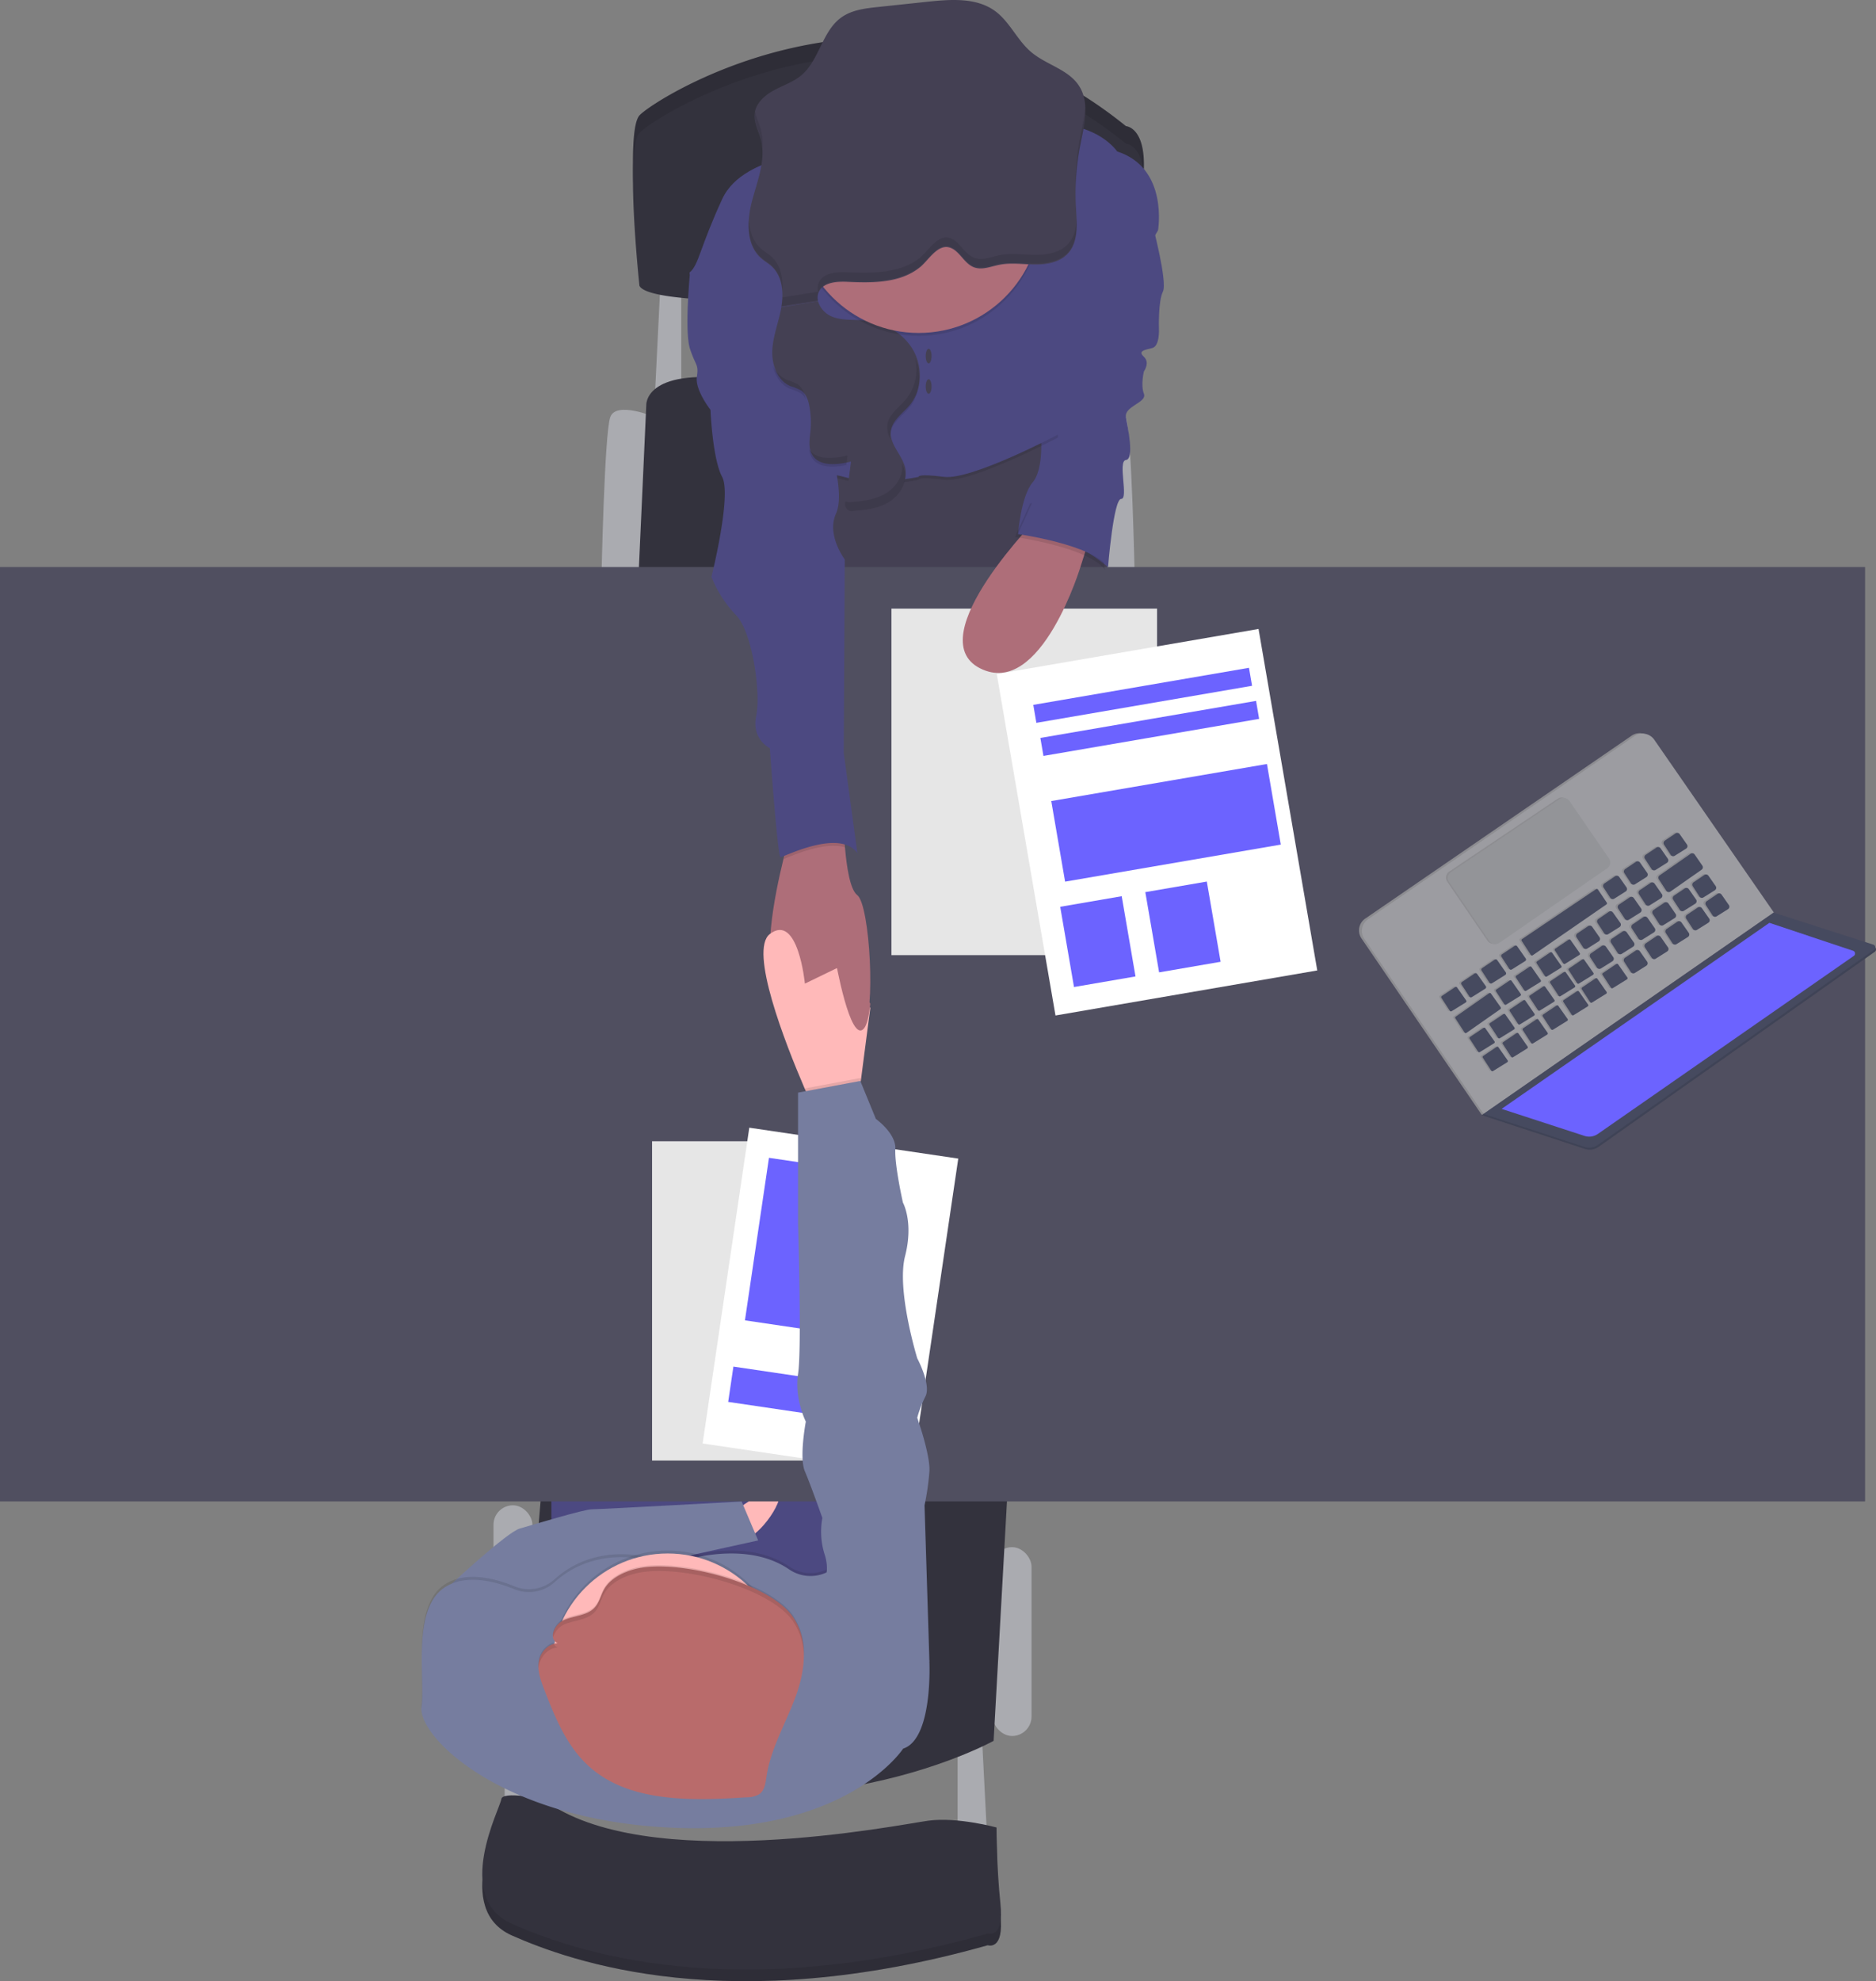 <svg xmlns="http://www.w3.org/2000/svg" width="642.711" height="678.514" viewBox="0 0 642.711 678.514">
  <rect x="0" y="0" width="642.711" height="678.514" fill="#808080" stroke="none"/>
  <g id="Group_6" data-name="Group 6" transform="translate(-304.51 -21.802)">
    <path id="Path_2" data-name="Path 2" d="M632.58,619v36.33h10.33l-2-39Z" fill="#aaabb0"/>
    <path id="Path_3" data-name="Path 3" d="M477.41,611.67V648h10.34l-2-39Z" fill="#aaabb0"/>
    <rect id="Rectangle_8" data-name="Rectangle 8" width="13.33" height="64.67" rx="6.665" transform="translate(644.58 551.67)" fill="#aaabb0"/>
    <rect id="Rectangle_9" data-name="Rectangle 9" width="13.33" height="79" rx="6.665" transform="translate(473.58 537.33)" fill="#aaabb0"/>
    <path id="Path_4" data-name="Path 4" d="M732.84,235.38s13.33-5.67,15.33,0,3,54.67,3,54.67H738.5Z" transform="translate(-57.92 -70.71)" fill="#aaabb0"/>
    <path id="Path_5" data-name="Path 5" d="M586.84,235.38s-13.34-5.67-15.34,0-3,54.67-3,54.67h12.67Z" transform="translate(-57.92 -70.71)" fill="#aaabb0"/>
    <path id="Path_6" data-name="Path 6" d="M530.91,116l-2,40.67h9V115Z" fill="#aaabb0"/>
    <path id="Path_7" data-name="Path 7" d="M581.17,290.05l2.67-58.67s-1-13,30.66-9,124.34,12,124.34,12v55.67Z" transform="translate(-57.92 -70.71)" fill="#33323d"/>
    <path id="Path_8" data-name="Path 8" d="M707.84,599.05l-5,89.66s-73.34,40.67-162.34,2l8-94.33Z" transform="translate(-57.92 -70.71)" fill="#33323d"/>
    <path id="Path_9" data-name="Path 9" d="M580.25,175.33l1.66,58H685.25l-6-76.66Z" fill="#444053"/>
    <rect id="Rectangle_10" data-name="Rectangle 10" width="97.34" height="123.33" transform="translate(493.41 490)" fill="#4c4981"/>
    <path id="Path_10" data-name="Path 10" d="M612.84,611.05s14-11,16.33-7.67-8.32,17.67-12.66,16S612.84,611.05,612.84,611.05Z" transform="translate(-57.92 -70.71)" fill="#ffb9b9"/>
    <rect id="Rectangle_11" data-name="Rectangle 11" width="638.97" height="320" transform="translate(304.51 216)" fill="#504f60"/>
    <path id="Path_11" data-name="Path 11" d="M581.5,184.38s-5-46.67,0-52.33,89-59.34,166.67,3.66c0,0,7.33.34,6,17a200.005,200.005,0,0,0,.16,31.67S587.17,196.38,581.5,184.38Z" transform="translate(-57.92 -70.71)" fill="#33323d"/>
    <path id="Path_12" data-name="Path 12" d="M581.5,184.38s-5-46.67,0-52.33,89-59.34,166.67,3.66c0,0,7.33.34,6,17a200.005,200.005,0,0,0,.16,31.67S587.17,196.38,581.5,184.38Z" transform="translate(-57.92 -70.71)" opacity="0.1"/>
    <path id="Path_13" data-name="Path 13" d="M581.5,190.38s-5-46.67,0-52.33,89-59.34,166.67,3.66c0,0,7.33.34,6,17a200.005,200.005,0,0,0,.16,31.67S587.17,202.38,581.5,190.38Z" transform="translate(-57.92 -70.71)" fill="#33323d"/>
    <path id="Path_14" data-name="Path 14" d="M757.17,169.05s5.33,20,3.67,23.33-1.36,12.67-1.36,12.67.36,6-2.31,6.66-5,1-2.84,3,0,5,0,5-1.17,4.67,0,7.67-6.84,4.25-6.16,8,2.92,14.33,0,14.67,1,13.33-1.63,13.33-4.5,23.33-4.5,23.33-18.5-15.66-30.83-11.33c0,0,1-13,5-17.67S719,241.05,719,241.05l19.84-59.67Z" transform="translate(-57.92 -70.71)" fill="#4c4981"/>
    <path id="Path_15" data-name="Path 15" d="M658.17,444.83c-4.33,4.79-9-20.79-9-20.79s-12.33,17-20.33,5.67c-5.54-7.85-1.17-30.09,2-43,1.42-5.74,2.62-9.64,2.62-9.64l18-3s.06,3.92.46,8.68c.54,6.43,1.71,14.41,4.2,16.32C660.51,402.38,662.51,440,658.17,444.83Z" transform="translate(-57.92 -70.71)" fill="#ae6e79"/>
    <path id="Path_16" data-name="Path 16" d="M648.84,145.38s-31.34-.33-39,16.33-8,22.34-11,25,32.66,16.67,32.66,16.67l1.67,57.33s7-7.09,18.33-3.88,25.67,0,25.67,0-.67-1.21,8.67,0,39-14.45,39-14.45.49-25.08-.17-30.42,21.16-44.58,21.16-44.58,17-16.33-.66-22c0,0-6.25-9.42-22.33-9.33S648.84,145.38,648.84,145.38Z" transform="translate(-57.92 -70.71)" opacity="0.1"/>
    <path id="Path_17" data-name="Path 17" d="M648.84,144.38s-31.34-.33-39,16.33-8,22.34-11,25,32.66,16.67,32.66,16.67l1.67,57.33s7-7.09,18.33-3.88,25.67,0,25.67,0-.67-1.21,8.67,0,39-14.45,39-14.45,11.66-19,11-24.33,23.33-45.67,23.33-45.67,3.67-21.33-14-27c0,0-6.25-9.42-22.33-9.33S648.84,144.38,648.84,144.38Z" transform="translate(-57.92 -70.71)" fill="#4c4981"/>
    <path id="Path_18" data-name="Path 18" d="M652,382.72c-6.87-2.14-17.65,2.58-21.08,4,1.42-5.74,2.62-9.64,2.62-9.64l18-3S651.57,378,652,382.72Z" transform="translate(-57.92 -70.71)" opacity="0.1"/>
    <path id="Path_19" data-name="Path 19" d="M608.5,185.71h-9.66s-2,20.34,0,26.34,3,5.13,2.33,9.57,4.67,11.24,4.67,11.24.66,16.76,4,23-3.67,34.22-3.67,34.22a40.261,40.261,0,0,0,8.33,13c5.67,5.66,8.67,26.66,7,34.66s4.67,11,4.67,11,2.67,37.34,3.67,37.34,20.33-10,26.33-1.34l-4.67-34.33.34-66.33s-6.34-8.34-3-15.67-2.67-24.67-2.67-24.67l-8.67-38.66Z" transform="translate(-57.92 -70.71)" fill="#4c4981"/>
    <path id="Path_20" data-name="Path 20" d="M548.5,712.71s-14-3-14.33,0-16.67,33.67,3.67,42.67,74.66,28.33,163,3.33c0,0,5.66,2,4.33-10.33s-1.33-26-1.33-26-13.34-3.67-23.34-2.33S583.5,739.05,548.5,712.71Z" transform="translate(-57.92 -70.71)" fill="#33323d"/>
    <path id="Path_21" data-name="Path 21" d="M548.5,712.71s-14-3-14.33,0-16.67,33.67,3.67,42.67,74.66,28.33,163,3.33c0,0,5.66,2,4.33-10.33s-1.33-26-1.33-26-13.34-3.67-23.34-2.33S583.5,739.05,548.5,712.71Z" transform="translate(-57.92 -70.71)" opacity="0.1"/>
    <path id="Path_22" data-name="Path 22" d="M548.5,708.71s-14-3-14.33,0-16.67,33.67,3.67,42.67,74.66,28.33,163,3.33c0,0,5.66,2,4.33-10.33s-1.33-26-1.33-26-13.34-3.67-23.34-2.33S583.5,735.05,548.5,708.71Z" transform="translate(-57.92 -70.71)" fill="#33323d"/>
    <path id="Path_23" data-name="Path 23" d="M630.14,197.69c-.86,4.89-2.81,9.59-3.11,14.54s1.61,10.58,6.18,12.52a20.83,20.83,0,0,1,3.69,1.5c1.76,1.19,2.48,3.43,2.85,5.53a30.2,30.2,0,0,1,.35,8.22c-.25,2.76-.84,5.73.52,8.14,2.39,4.27,8.62,3.64,13.36,2.44l-1.63,12.63c-.13,1-.21,2.13.52,2.81a3.15,3.15,0,0,0,2.4.52c4.12-.26,8.36-.83,11.89-3s6.16-6.21,5.49-10.28c-.78-4.72-5.66-8.47-5-13.21.51-3.67,4.1-6,6.46-8.82,4.27-5.16,4.5-13,1.15-18.84s-9.82-9.46-16.48-10.12c-3.69-.37-7.53.08-11-1.2a8.34,8.34,0,0,1-5.1-5.38" transform="translate(-57.92 -70.71)" fill="#444053"/>
    <path id="Path_24" data-name="Path 24" d="M513.84,642.38l3.49-7.6S536.17,617.23,540.5,616s22-6.59,24.67-6.59,51.34-2.67,51.34-2.67l5.66,13.34-61.08,13.41-20.59,15Z" transform="translate(-57.92 -70.71)" fill="#767d9f"/>
    <path id="Path_25" data-name="Path 25" d="M660.59,437.71l-3.19,24.55-1.23,9.45-14.33,2s-1.55-3.32-3.74-8.42c-6.65-15.48-19.17-47.4-11.91-52.91,9.65-7.34,12,17,12,17l11-5.34Z" transform="translate(-57.92 -70.71)" fill="#ffb9b9"/>
    <rect id="Rectangle_12" data-name="Rectangle 12" width="72.37" height="109.33" transform="translate(527.91 412.67)" fill="#fff"/>
    <rect id="Rectangle_13" data-name="Rectangle 13" width="72.37" height="109.33" transform="translate(527.91 412.67)" opacity="0.1"/>
    <rect id="Rectangle_14" data-name="Rectangle 14" width="72.37" height="109.33" transform="translate(561.215 408.009) rotate(8.41)" fill="#fff"/>
    <rect id="Rectangle_15" data-name="Rectangle 15" width="37.25" height="56.27" transform="translate(567.954 418.324) rotate(8.41)" fill="#6c63ff"/>
    <rect id="Rectangle_16" data-name="Rectangle 16" width="45.13" height="12.22" transform="translate(555.773 489.83) rotate(8.41)" fill="#6c63ff"/>
    <circle id="Ellipse_1" data-name="Ellipse 1" cx="41.83" cy="41.83" r="41.83" transform="translate(577.42 53.17)" opacity="0.1"/>
    <circle id="Ellipse_2" data-name="Ellipse 2" cx="41.83" cy="41.83" r="41.83" transform="translate(577.42 52.17)" fill="#ae6e79"/>
    <path id="Path_26" data-name="Path 26" d="M642.68,195.71a4.761,4.761,0,0,1,.29-3.23c1.59-3.31,6.12-3.6,9.79-3.43,8.63.4,18.1.45,24.85-5,2.8-2.24,5.93-7.87,10-6.8,3.62.95,5.13,5.86,8.9,6.95,2.73.79,5.56-.47,8.34-1,4-.79,8.1-.13,12.16-.1s8.47-.74,11.24-3.71c3.74-4,3.13-10.25,2.8-15.73a84.686,84.686,0,0,1,1.43-21.14c1.36-6.92,3.45-14.66-.37-20.59-3.64-5.65-11.18-7.2-16.33-11.53-4.82-4-7.37-10.41-12.46-14.12-6.41-4.67-15.12-4-23-3.19l-17.1,1.82c-4.41.47-9,1-12.63,3.63-6.55,4.74-7.45,14.59-13.65,19.78-2.76,2.3-6.29,3.44-9.44,5.16s-6.19,4.44-6.55,8c-.3,3,1.32,5.77,2.11,8.66,1.87,6.9-1.05,14-2.92,20.95s-2.23,15.39,3.2,20c1.1.94,2.38,1.66,3.45,2.64,3.67,3.35,4.17,9,3.32,13.88" transform="translate(-57.92 -70.71)" fill="#444053"/>
    <ellipse id="Ellipse_3" data-name="Ellipse 3" cx="1" cy="2.5" rx="1" ry="2.5" transform="translate(621.66 141.25)" fill="#444053"/>
    <ellipse id="Ellipse_4" data-name="Ellipse 4" cx="1" cy="2.5" rx="1" ry="2.5" transform="translate(621.66 151.67)" fill="#444053"/>
    <path id="Path_27" data-name="Path 27" d="M658.4,444.76c1.07-1.23,1.78-4.39,2.19-8.56l-11.92-14.86S653.72,450.15,658.4,444.76Z" transform="translate(-57.92 -70.71)" fill="#ae6e79"/>
    <path id="Path_28" data-name="Path 28" d="M671.84,690.38s-19.56,30.24-80.67,27c-57.57-3-85.67-31.33-84.33-41.33s-3.67-34.34,8.66-41.34c7.15-4.05,16.56-1.65,23.2,1.09a13.1,13.1,0,0,0,13.77-2.47c6.07-5.47,17.39-11.63,35.26-6.78a12.7,12.7,0,0,0,7-.13c7.44-2.27,25.15-6.21,38,2.54a13,13,0,0,0,13.92.53l.18-.11c6-3.67,34,31,34,31S682.17,687.05,671.84,690.38Z" transform="translate(-57.92 -70.71)" opacity="0.1"/>
    <path id="Path_29" data-name="Path 29" d="M671.84,691.38s-19.56,30.24-80.67,27c-57.57-3-85.67-31.33-84.33-41.33s-3.67-34.34,8.66-41.34c7.15-4.05,16.56-1.65,23.2,1.09a13.1,13.1,0,0,0,13.77-2.47c6.07-5.47,17.39-11.63,35.26-6.78a12.7,12.7,0,0,0,7-.13c7.44-2.27,25.15-6.21,38,2.54a13,13,0,0,0,13.92.53l.18-.11c6-3.67,34,31,34,31S682.17,688.05,671.84,691.38Z" transform="translate(-57.92 -70.71)" fill="#767d9f"/>
    <circle id="Ellipse_5" data-name="Ellipse 5" cx="39.84" cy="39.84" r="39.84" transform="translate(493.41 552.83)" opacity="0.1"/>
    <circle id="Ellipse_6" data-name="Ellipse 6" cx="39.84" cy="39.84" r="39.84" transform="translate(493.41 553.83)" fill="#ffb9b9"/>
    <path id="Path_30" data-name="Path 30" d="M579.75,629.94c-4.18,1.13-8.3,3.29-10.34,6.84-1.23,2.14-1.66,4.71-3.44,6.49-2.52,2.53-6.77,2.58-10.18,4s-5.66,6.42-2.32,8c-3.48.18-6.06,3.39-6.49,6.58s.78,6.37,1.95,9.41c3.82,9.84,7.93,20.11,16.35,27.11,13.72,11.42,34.4,10.89,52.83,9.68a8.64,8.64,0,0,0,4.33-1c2-1.32,2.25-3.85,2.58-6.07,1.39-9.48,6.53-18.09,9.89-27.14s4.74-19.68-.92-27.69C625.66,634.27,593.77,626.14,579.75,629.94Z" transform="translate(-57.92 -70.71)" fill="#b96b6b"/>
    <path id="Path_31" data-name="Path 31" d="M657.4,462.26l-1.23,9.45-14.33,2s-1.55-3.32-3.74-8.42l19.07-3.58Z" transform="translate(-57.92 -70.71)" opacity="0.1"/>
    <path id="Path_32" data-name="Path 32" d="M672.5,671.05l8.34-9.67-1.67-53.33a86.511,86.511,0,0,0,1.67-11.67c.33-5.67-4.17-18.33-4.17-18.33a39.71,39.71,0,0,1,2.83-7.34c2-4-2.82-13-2.82-13s-7.18-23.33-4.18-35-.73-18.33-.73-18.33-2.93-13-2.6-18.33-6.67-10.34-6.67-10.34l-5.33-13-21.33,4v45s1.33,43,0,51.34,2.66,16.33,2.66,16.33-2.33,12.33-.33,17,6,16,6,16a26,26,0,0,0,.67,12.16c2,5.84,0,9.17,0,9.17Z" transform="translate(-57.92 -70.71)" fill="#767d9f"/>
    <g id="Group_2" data-name="Group 2" opacity="0.1">
      <path id="Path_33" data-name="Path 33" d="M732.51,139.23A84.663,84.663,0,0,0,731,157a85.063,85.063,0,0,1,1.55-14.76c.88-4.44,2-9.22,1.76-13.65a83,83,0,0,1-1.8,10.64Z" transform="translate(-57.92 -70.71)"/>
      <path id="Path_34" data-name="Path 34" d="M626.82,180.51c-1.07-1-2.35-1.7-3.45-2.65-2.92-2.49-4.15-6.1-4.39-10-.29,5,.73,9.84,4.39,13,1.1.95,2.38,1.67,3.45,2.65a12.22,12.22,0,0,1,3.62,8.35C630.73,187.66,629.88,183.29,626.82,180.51Z" transform="translate(-57.92 -70.71)"/>
      <path id="Path_35" data-name="Path 35" d="M623.63,143.17a18.85,18.85,0,0,0-.54-6.29c-.58-2.14-1.62-4.23-2-6.38a6.648,6.648,0,0,1-.11.72c-.29,3,1.33,5.77,2.11,8.66A17,17,0,0,1,623.63,143.17Z" transform="translate(-57.92 -70.71)"/>
      <path id="Path_36" data-name="Path 36" d="M728.28,176.1c-2.77,3-7.18,3.74-11.24,3.71s-8.17-.69-12.16.11c-2.78.56-5.61,1.81-8.34,1-3.77-1.09-5.28-6-8.89-6.95-4.11-1.08-7.24,4.55-10,6.79-6.75,5.4-16.22,5.35-24.85,5-3.67-.17-8.2.12-9.78,3.44a4.64,4.64,0,0,0-.29,3.23l-12.22,1.92a23.706,23.706,0,0,1-.33,3l12.55-2a4.64,4.64,0,0,1,.29-3.23c1.58-3.32,6.11-3.61,9.78-3.44,8.63.4,18.1.45,24.85-5,2.8-2.24,5.93-7.87,10-6.79,3.61.94,5.12,5.86,8.89,6.95,2.73.78,5.56-.47,8.34-1,4-.8,8.1-.14,12.16-.11s8.47-.74,11.24-3.71,3.17-7.4,3-11.72C731.16,170.65,730.47,173.75,728.28,176.1Z" transform="translate(-57.92 -70.71)"/>
    </g>
    <g id="Group_3" data-name="Group 3" opacity="0.1">
      <path id="Path_37" data-name="Path 37" d="M635.71,224.13a20.226,20.226,0,0,0-3.69-1.5,9.55,9.55,0,0,1-4.83-4.94c.75,3.45,2.65,6.59,5.83,7.94a20.229,20.229,0,0,1,3.69,1.5,5.54,5.54,0,0,1,1.77,2.07C638.08,227.24,637.35,225.24,635.71,224.13Z" transform="translate(-57.92 -70.71)"/>
      <path id="Path_38" data-name="Path 38" d="M652.79,248.46c-4.61,1.17-10.63,1.78-13.16-2.13a6.869,6.869,0,0,0,.8,2.69c2.16,3.85,7.44,3.72,11.93,2.77Z" transform="translate(-57.92 -70.71)"/>
      <path id="Path_39" data-name="Path 39" d="M671.47,251.2c.64,4.06-2,8.11-5.5,10.24s-7.77,2.72-11.89,3a4.08,4.08,0,0,1-1.94-.22,2.38,2.38,0,0,0,2.94,3.22c4.12-.26,8.36-.83,11.89-3s6.17-6.21,5.49-10.28a11.344,11.344,0,0,0-.99-2.96Z" transform="translate(-57.92 -70.71)"/>
      <path id="Path_40" data-name="Path 40" d="M675.91,215a16.46,16.46,0,0,1-3,14.15c-2.36,2.86-5.95,5.15-6.46,8.82a8.33,8.33,0,0,0,1,4.87,6.5,6.5,0,0,1,0-1.87c.51-3.67,4.1-6,6.46-8.82C677.79,227.46,678.33,220.55,675.91,215Z" transform="translate(-57.92 -70.71)"/>
    </g>
    <g id="Group_4" data-name="Group 4" opacity="0.1">
      <path id="Path_41" data-name="Path 41" d="M555.8,648.81c3.4-1.41,7.65-1.46,10.18-4,1.78-1.78,2.21-4.35,3.44-6.48,2-3.56,6.15-5.71,10.33-6.84,14-3.8,45.92,4.32,54.24,16.09a21.85,21.85,0,0,1,3.82,12.08A22.58,22.58,0,0,0,634,645.59c-8.32-11.77-40.21-19.89-54.24-16.09-4.18,1.13-8.3,3.28-10.33,6.84-1.23,2.13-1.66,4.7-3.44,6.48-2.53,2.53-6.78,2.58-10.18,4-2.59,1.07-4.51,4.23-3.81,6.35a6.88,6.88,0,0,1,3.8-4.36Z" transform="translate(-57.92 -70.71)"/>
      <path id="Path_42" data-name="Path 42" d="M547,663.34c.42-3.2,3-6.4,6.49-6.58a2.66,2.66,0,0,1-1.53-1.71,7.77,7.77,0,0,0-5,6.29,10.567,10.567,0,0,0,0,2.45A1.713,1.713,0,0,0,547,663.34Z" transform="translate(-57.92 -70.71)"/>
    </g>
    <rect id="Rectangle_17" data-name="Rectangle 17" width="91" height="118.67" transform="translate(609.91 230.24)" fill="#fff"/>
    <rect id="Rectangle_18" data-name="Rectangle 18" width="91" height="118.67" transform="translate(609.91 230.24)" opacity="0.1"/>
    <rect id="Rectangle_19" data-name="Rectangle 19" width="91" height="118.67" transform="translate(645.998 252.631) rotate(-9.76)" fill="#fff"/>
    <rect id="Rectangle_20" data-name="Rectangle 20" width="21.38" height="27.88" transform="translate(667.733 332.357) rotate(-9.76)" fill="#6c63ff"/>
    <rect id="Rectangle_21" data-name="Rectangle 21" width="21.38" height="27.88" transform="translate(696.89 327.337) rotate(-9.76)" fill="#6c63ff"/>
    <rect id="Rectangle_22" data-name="Rectangle 22" width="74.975" height="28.005" transform="translate(664.67 296.143) rotate(-9.744)" fill="#6c63ff"/>
    <rect id="Rectangle_23" data-name="Rectangle 23" width="74.975" height="6.248" transform="translate(658.51 263.201) rotate(-9.744)" fill="#6c63ff"/>
    <rect id="Rectangle_24" data-name="Rectangle 24" width="74.975" height="6.248" transform="translate(660.934 274.529) rotate(-9.744)" fill="#6c63ff"/>
    <path id="Path_43" data-name="Path 43" d="M719,268.71s-41.83,42-20.83,52.67,34.67-35.5,34.67-35.5l3.32-10.5Z" transform="translate(-57.92 -70.71)" fill="#ae6e79"/>
    <path id="Path_44" data-name="Path 44" d="M715.34,265l-5.17,11.42S735.67,280,741,287.71l-3.16-20.15-3.75-8.6Z" transform="translate(-57.92 -70.71)" opacity="0.1"/>
    <path id="Path_45" data-name="Path 45" d="M716.34,264l-5.17,11.42S736.67,279,742,286.71l-3.16-20.15-3.75-8.6Z" transform="translate(-57.92 -70.71)" fill="#4c4981"/>
    <path id="Path_46" data-name="Path 46" d="M812.78,403.26l-.55.38.76.34.82-.07.1-.57Z" fill="#464a5f"/>
    <path id="Path_47" data-name="Path 47" d="M812.78,403.26l-.55.38.76.34.82-.07.1-.57Z" opacity="0.1"/>
    <path id="Path_48" data-name="Path 48" d="M812.78,403.26l-.56.36-.44-.54.27-.44.25-.08Z" fill="#9c9ca1"/>
    <path id="Path_49" data-name="Path 49" d="M812.78,403.26l-.56.36-.44-.54.27-.44.25-.08Z" opacity="0.1"/>
    <path id="Path_50" data-name="Path 50" d="M969.13,404.86l-40.94-59.13a4.87,4.87,0,0,0-6.78-1.25l-91.26,62.64a4.89,4.89,0,0,0-1.27,6.79l40.83,59.88Z" transform="translate(-57.92 -70.71)" fill="#9c9ca1"/>
    <path id="Path_51" data-name="Path 51" d="M969.13,404.86l-40.94-59.13a4.87,4.87,0,0,0-6.78-1.25l-91.26,62.64a4.89,4.89,0,0,0-1.27,6.79l40.83,59.88Z" transform="translate(-57.92 -70.71)" opacity="0.1"/>
    <path id="Path_52" data-name="Path 52" d="M970.13,405l-40.94-59.13a4.88,4.88,0,0,0-6.79-1.25L831.15,407.3a4.9,4.9,0,0,0-1.28,6.79L870.7,474Z" transform="translate(-57.92 -70.71)" fill="#9c9ca1"/>
    <path id="Path_53" data-name="Path 53" d="M1004.35,416.69l-34-10.92L870.91,474.7,905.45,486a5.23,5.23,0,0,0,4.63-.7l94.55-66.76a1,1,0,0,0-.28-1.85Z" transform="translate(-57.92 -70.71)" fill="#464a5f"/>
    <path id="Path_54" data-name="Path 54" d="M1004.35,416.69l-34-10.92L870.91,474.7,905.45,486a5.23,5.23,0,0,0,4.63-.7l94.55-66.76a1,1,0,0,0-.28-1.85Z" transform="translate(-57.92 -70.71)" opacity="0.1"/>
    <path id="Path_55" data-name="Path 55" d="M1004.14,416l-34-10.93L870.7,474l34.54,11.28a5.19,5.19,0,0,0,4.63-.69l94.55-66.76a1,1,0,0,0-.28-1.83Z" transform="translate(-57.92 -70.71)" fill="#464a5f"/>
    <g id="Group_5" data-name="Group 5" opacity="0.1">
      <path id="Path_56" data-name="Path 56" d="M954.07,402.36l-2.51-3.6a1,1,0,0,0-1.36-.25L946.47,401a1,1,0,0,0-.27,1.35l2.31,3.55a1,1,0,0,0,1.35.29l3.93-2.47A1,1,0,0,0,954.07,402.36Z" transform="translate(-57.92 -70.71)"/>
      <path id="Path_57" data-name="Path 57" d="M947.37,407l-2.52-3.59a1,1,0,0,0-1.36-.25l-3.72,2.51a1,1,0,0,0-.28,1.35l2.31,3.55a1,1,0,0,0,1.35.3l3.94-2.47a1,1,0,0,0,.28-1.4Z" transform="translate(-57.92 -70.71)"/>
      <path id="Path_58" data-name="Path 58" d="M940.33,411.87l-2.52-3.59a1,1,0,0,0-1.36-.25l-3.73,2.51a1,1,0,0,0-.27,1.36l2.31,3.55a1,1,0,0,0,1.35.29l3.93-2.47a1,1,0,0,0,.29-1.4Z" transform="translate(-57.92 -70.71)"/>
      <path id="Path_59" data-name="Path 59" d="M933.2,416.81l-2.52-3.6a1,1,0,0,0-1.35-.25l-3.73,2.52a1,1,0,0,0-.27,1.35l2.31,3.55a1,1,0,0,0,1.34.3l3.94-2.48a1,1,0,0,0,.28-1.39Z" transform="translate(-57.92 -70.71)"/>
      <path id="Path_60" data-name="Path 60" d="M926.08,421.74l-2.52-3.59a1,1,0,0,0-1.36-.25l-3.72,2.51a1,1,0,0,0-.28,1.35l2.31,3.55a1,1,0,0,0,1.35.3l3.94-2.48a1,1,0,0,0,.28-1.39Z" transform="translate(-57.92 -70.71)"/>
      <path id="Path_61" data-name="Path 61" d="M919.27,427.12l-3.13-4.46a.45.45,0,0,0-.63-.12l-4.58,3.09a.45.45,0,0,0-.13.63l2.87,4.41a.46.46,0,0,0,.63.14l4.84-3a.46.46,0,0,0,.13-.69Z" transform="translate(-57.92 -70.71)"/>
      <path id="Path_62" data-name="Path 62" d="M912.15,432.05,909,427.59a.46.46,0,0,0-.64-.12l-4.58,3.09a.46.46,0,0,0-.12.63l2.87,4.41a.44.44,0,0,0,.63.14l4.83-3a.45.45,0,0,0,.16-.69Z" transform="translate(-57.92 -70.71)"/>
      <path id="Path_63" data-name="Path 63" d="M905.84,436.42,902.71,432a.46.46,0,0,0-.63-.11l-4.58,3.08a.47.47,0,0,0-.13.64l2.87,4.41a.47.47,0,0,0,.63.14l4.84-3a.46.46,0,0,0,.13-.74Z" transform="translate(-57.92 -70.71)"/>
      <path id="Path_64" data-name="Path 64" d="M898.78,441.3l-3.13-4.46a.46.46,0,0,0-.63-.11l-4.58,3.08a.46.46,0,0,0-.13.64l2.87,4.41a.47.47,0,0,0,.63.14l4.84-3a.47.47,0,0,0,.13-.7Z" transform="translate(-57.92 -70.71)"/>
      <path id="Path_65" data-name="Path 65" d="M891.94,446l-3.13-4.46a.45.45,0,0,0-.63-.12l-4.58,3.09a.45.45,0,0,0-.13.63l2.87,4.41a.46.46,0,0,0,.63.14l4.84-3a.46.46,0,0,0,.13-.69Z" transform="translate(-57.92 -70.71)"/>
      <path id="Path_66" data-name="Path 66" d="M885.1,450.78l-3.1-4.47a.46.46,0,0,0-.63-.11l-4.58,3.08a.46.46,0,0,0-.13.64l2.87,4.41a.47.47,0,0,0,.63.14l4.84-3a.46.46,0,0,0,.1-.69Z" transform="translate(-57.92 -70.71)"/>
      <path id="Path_67" data-name="Path 67" d="M878.26,455.51l-3.13-4.46a.45.45,0,0,0-.63-.12L869.92,454a.45.45,0,0,0-.13.63l2.87,4.41a.46.46,0,0,0,.63.14l4.84-3a.46.46,0,0,0,.13-.67Z" transform="translate(-57.92 -70.71)"/>
      <path id="Path_68" data-name="Path 68" d="M949.57,395.85l-2.52-3.6a1,1,0,0,0-1.36-.25L942,394.52a1,1,0,0,0-.28,1.35l2.31,3.55a1,1,0,0,0,1.35.29l3.94-2.47a1,1,0,0,0,.25-1.39Z" transform="translate(-57.92 -70.71)"/>
      <path id="Path_69" data-name="Path 69" d="M939.72,381.62,937.2,378a1,1,0,0,0-1.35-.25l-3.73,2.51a1,1,0,0,0-.28,1.35l2.31,3.55a1,1,0,0,0,1.35.3l3.94-2.47A1,1,0,0,0,939.72,381.62Z" transform="translate(-57.92 -70.71)"/>
      <path id="Path_70" data-name="Path 70" d="M942.86,400.49l-2.52-3.59a1,1,0,0,0-1.35-.25l-3.73,2.51a1,1,0,0,0-.27,1.35l2.3,3.55a1,1,0,0,0,1.35.3l3.94-2.47a1,1,0,0,0,.28-1.4Z" transform="translate(-57.92 -70.71)"/>
      <path id="Path_71" data-name="Path 71" d="M935.82,405.36l-2.52-3.59a1,1,0,0,0-1.36-.25L928.22,404a1,1,0,0,0-.28,1.36l2.31,3.55a1,1,0,0,0,1.35.29l3.94-2.47A1,1,0,0,0,935.82,405.36Z" transform="translate(-57.92 -70.71)"/>
      <path id="Path_72" data-name="Path 72" d="M928.69,410.3l-2.51-3.6a1,1,0,0,0-1.36-.25L921.09,409a1,1,0,0,0-.27,1.35l2.31,3.55a1,1,0,0,0,1.35.29l3.93-2.47a1,1,0,0,0,.28-1.42Z" transform="translate(-57.92 -70.71)"/>
      <path id="Path_73" data-name="Path 73" d="M933.17,386.49l-2.52-3.59a1,1,0,0,0-1.35-.25l-3.73,2.51a1,1,0,0,0-.28,1.35l2.31,3.55a1,1,0,0,0,1.35.3l3.94-2.47a1,1,0,0,0,.28-1.4Z" transform="translate(-57.92 -70.71)"/>
      <path id="Path_74" data-name="Path 74" d="M926.13,391.37l-2.52-3.6a1,1,0,0,0-1.36-.25L918.53,390a1,1,0,0,0-.28,1.35l2.31,3.55a1,1,0,0,0,1.35.29l3.94-2.47A1,1,0,0,0,926.13,391.37Z" transform="translate(-57.92 -70.71)"/>
      <path id="Path_75" data-name="Path 75" d="M919,396.3l-2.52-3.59a1,1,0,0,0-1.35-.26L911.4,395a1,1,0,0,0-.27,1.35l2.31,3.55a1,1,0,0,0,1.35.3l3.93-2.48a1,1,0,0,0,.28-1.42Z" transform="translate(-57.92 -70.71)"/>
      <path id="Path_76" data-name="Path 76" d="M921.57,415.23l-2.52-3.59a1,1,0,0,0-1.35-.26L914,413.9a1,1,0,0,0-.27,1.35L916,418.8a1,1,0,0,0,1.34.3l3.94-2.48a1,1,0,0,0,.29-1.39Z" transform="translate(-57.92 -70.71)"/>
      <path id="Path_77" data-name="Path 77" d="M914.45,420.16l-2.52-3.59a1,1,0,0,0-1.36-.25l-3.72,2.51a1,1,0,0,0-.28,1.35l2.31,3.55a1,1,0,0,0,1.35.3l3.94-2.47a1,1,0,0,0,.28-1.4Z" transform="translate(-57.92 -70.71)"/>
      <path id="Path_78" data-name="Path 78" d="M907.64,425.54l-3.13-4.46a.45.45,0,0,0-.63-.12l-4.58,3.09a.45.45,0,0,0-.13.63l2.87,4.41a.45.45,0,0,0,.63.14l4.84-3a.46.46,0,0,0,.13-.69Z" transform="translate(-57.92 -70.71)"/>
      <path id="Path_79" data-name="Path 79" d="M901.33,429.91l-3.13-4.47a.46.46,0,0,0-.63-.11L893,428.41a.47.47,0,0,0-.13.64l2.87,4.41a.47.47,0,0,0,.63.14l4.84-3a.44.44,0,0,0,.12-.69Z" transform="translate(-57.92 -70.71)"/>
      <path id="Path_80" data-name="Path 80" d="M894.27,434.79l-3.13-4.46a.46.46,0,0,0-.63-.11l-4.58,3.08a.45.45,0,0,0-.13.63l2.87,4.42a.47.47,0,0,0,.63.14l4.84-3a.47.47,0,0,0,.13-.7Z" transform="translate(-57.92 -70.71)"/>
      <path id="Path_81" data-name="Path 81" d="M887.43,439.53l-3.13-4.46a.45.45,0,0,0-.63-.12L879.09,438a.45.45,0,0,0-.13.63l2.87,4.41a.46.46,0,0,0,.63.14l4.84-3a.46.46,0,0,0,.13-.65Z" transform="translate(-57.92 -70.71)"/>
      <path id="Path_82" data-name="Path 82" d="M931.13,398.59,928.61,395a1,1,0,0,0-1.35-.25l-3.73,2.52a1,1,0,0,0-.27,1.35l2.31,3.55a1,1,0,0,0,1.34.29l3.94-2.47a1,1,0,0,0,.28-1.4Z" transform="translate(-57.92 -70.71)"/>
      <path id="Path_83" data-name="Path 83" d="M924,403.53l-2.52-3.6a1,1,0,0,0-1.36-.25l-3.72,2.52a1,1,0,0,0-.28,1.35l2.31,3.55a1,1,0,0,0,1.35.3l3.94-2.48a1,1,0,0,0,.28-1.39Z" transform="translate(-57.92 -70.71)"/>
      <path id="Path_84" data-name="Path 84" d="M916.89,408.46l-2.52-3.59a1,1,0,0,0-1.36-.25l-3.73,2.51a1,1,0,0,0-.27,1.35l2.31,3.55a1,1,0,0,0,1.35.3l3.93-2.48a1,1,0,0,0,.29-1.39Z" transform="translate(-57.92 -70.71)"/>
      <path id="Path_85" data-name="Path 85" d="M909.76,413.39l-2.52-3.59a1,1,0,0,0-1.35-.25l-3.73,2.51a1,1,0,0,0-.27,1.35L904.2,417a1,1,0,0,0,1.34.3l3.94-2.47a1,1,0,0,0,.28-1.44Z" transform="translate(-57.92 -70.71)"/>
      <path id="Path_86" data-name="Path 86" d="M903,418.77l-3.13-4.46a.45.45,0,0,0-.63-.12l-4.58,3.09a.46.46,0,0,0-.13.63l2.87,4.42a.45.45,0,0,0,.63.13l4.84-3a.46.46,0,0,0,.13-.69Z" transform="translate(-57.92 -70.71)"/>
      <path id="Path_87" data-name="Path 87" d="M896.65,423.14l-3.13-4.47a.47.47,0,0,0-.64-.11l-4.57,3.08a.47.47,0,0,0-.13.64l2.87,4.41a.46.46,0,0,0,.63.14l4.84-3a.46.46,0,0,0,.13-.69Z" transform="translate(-57.92 -70.71)"/>
      <path id="Path_88" data-name="Path 88" d="M889.59,428l-3.13-4.47a.47.47,0,0,0-.64-.11l-4.58,3.08a.48.48,0,0,0-.13.64l2.88,4.41a.46.46,0,0,0,.63.14l4.83-3a.45.45,0,0,0,.14-.69Z" transform="translate(-57.92 -70.71)"/>
      <path id="Path_89" data-name="Path 89" d="M882.75,432.76l-3.13-4.46a.46.46,0,0,0-.64-.12l-4.58,3.09a.46.46,0,0,0-.12.63l2.87,4.41a.44.44,0,0,0,.63.14l4.83-3a.45.45,0,0,0,.14-.69Z" transform="translate(-57.92 -70.71)"/>
      <path id="Path_90" data-name="Path 90" d="M880.59,444.26l-3.13-4.46a.46.46,0,0,0-.63-.11l-4.58,3.08a.45.45,0,0,0-.13.63l2.87,4.42a.47.47,0,0,0,.63.14l4.84-3a.47.47,0,0,0,.13-.7Z" transform="translate(-57.92 -70.71)"/>
      <path id="Path_91" data-name="Path 91" d="M873.75,449l-3.13-4.46a.45.45,0,0,0-.63-.12l-4.58,3.09a.45.45,0,0,0-.13.63l2.87,4.41a.46.46,0,0,0,.63.14l4.84-3a.46.46,0,0,0,.13-.69Z" transform="translate(-57.92 -70.71)"/>
      <path id="Path_92" data-name="Path 92" d="M884.49,420.66l-3-4.2a.62.62,0,0,0-.85-.15l-4.32,2.91a.61.61,0,0,0-.17.85l2.7,4.15a.6.6,0,0,0,.84.19l4.57-2.87a.62.62,0,0,0,.23-.88Z" transform="translate(-57.92 -70.71)"/>
      <path id="Path_93" data-name="Path 93" d="M877.65,425.4l-2.95-4.2a.61.61,0,0,0-.85-.16L869.53,424a.6.6,0,0,0-.17.84l2.7,4.16a.62.62,0,0,0,.84.19l4.57-2.87a.62.62,0,0,0,.18-.92Z" transform="translate(-57.92 -70.71)"/>
      <path id="Path_94" data-name="Path 94" d="M870.81,430.14l-2.95-4.21a.62.62,0,0,0-.85-.15l-4.32,2.91a.61.61,0,0,0-.17.85l2.7,4.15a.6.6,0,0,0,.84.19l4.57-2.87a.61.61,0,0,0,.18-.87Z" transform="translate(-57.92 -70.71)"/>
      <path id="Path_95" data-name="Path 95" d="M864.06,435l-3.13-4.47a.46.46,0,0,0-.63-.11l-4.58,3.08a.47.47,0,0,0-.13.64l2.87,4.41a.47.47,0,0,0,.63.14l4.84-3a.44.44,0,0,0,.13-.69Z" transform="translate(-57.92 -70.71)"/>
      <path id="Path_96" data-name="Path 96" d="M945,388.85,942.29,385a1,1,0,0,0-1.36-.24l-10.58,7.41a1,1,0,0,0-.26,1.34l2.55,3.94a1,1,0,0,0,1.39.27l10.74-7.51A1,1,0,0,0,945,388.85Z" transform="translate(-57.92 -70.71)"/>
      <path id="Path_97" data-name="Path 97" d="M875.89,437.35l-3.32-4.69a.45.45,0,0,0-.64-.11l-11.42,8a.45.45,0,0,0-.12.62l3.12,4.83a.46.46,0,0,0,.65.13L875.77,438a.47.47,0,0,0,.12-.65Z" transform="translate(-57.92 -70.71)"/>
      <path id="Path_98" data-name="Path 98" d="M912.22,401.48,909.16,397a.46.46,0,0,0-.63-.12L883.17,414a.46.46,0,0,0-.13.63l3.13,4.8a.46.46,0,0,0,.65.13l25.28-17.44a.46.46,0,0,0,.12-.64Z" transform="translate(-57.92 -70.71)"/>
    </g>
    <path id="Path_99" data-name="Path 99" d="M954.74,402.48l-2.52-3.6a1,1,0,0,0-1.36-.25l-3.72,2.52a1,1,0,0,0-.28,1.35l2.31,3.55a1,1,0,0,0,1.35.3l3.94-2.48a1,1,0,0,0,.28-1.39Z" transform="translate(-57.92 -70.71)" fill="#464a5f"/>
    <path id="Path_100" data-name="Path 100" d="M948,407.12l-2.52-3.59a1,1,0,0,0-1.35-.25l-3.73,2.51a1,1,0,0,0-.28,1.35l2.31,3.55a1,1,0,0,0,1.35.3l3.94-2.47a1,1,0,0,0,.28-1.4Z" transform="translate(-57.92 -70.71)" fill="#464a5f"/>
    <path id="Path_101" data-name="Path 101" d="M941,412l-2.52-3.59a1,1,0,0,0-1.36-.25l-3.72,2.52a1,1,0,0,0-.28,1.35l2.31,3.55a1,1,0,0,0,1.35.29l3.94-2.47A1,1,0,0,0,941,412Z" transform="translate(-57.92 -70.71)" fill="#464a5f"/>
    <path id="Path_102" data-name="Path 102" d="M933.86,416.93l-2.52-3.6a1,1,0,0,0-1.35-.25l-3.73,2.52A1,1,0,0,0,926,417l2.31,3.55a1,1,0,0,0,1.35.3l3.93-2.48a1,1,0,0,0,.27-1.44Z" transform="translate(-57.92 -70.71)" fill="#464a5f"/>
    <path id="Path_103" data-name="Path 103" d="M926.74,421.86l-2.52-3.59a1,1,0,0,0-1.35-.25l-3.73,2.51a1,1,0,0,0-.27,1.35l2.3,3.55a1,1,0,0,0,1.35.3l3.94-2.48a1,1,0,0,0,.28-1.39Z" transform="translate(-57.92 -70.71)" fill="#464a5f"/>
    <path id="Path_104" data-name="Path 104" d="M919.93,427.24l-3.13-4.46a.45.45,0,0,0-.63-.12l-4.58,3.09a.45.45,0,0,0-.13.63l2.87,4.41a.46.46,0,0,0,.63.14l4.84-3a.46.46,0,0,0,.13-.69Z" transform="translate(-57.92 -70.71)" fill="#464a5f"/>
    <path id="Path_105" data-name="Path 105" d="M912.81,432.17l-3.13-4.46a.46.46,0,0,0-.64-.12l-4.57,3.09a.45.45,0,0,0-.13.63l2.87,4.42a.45.45,0,0,0,.63.13l4.84-3a.47.47,0,0,0,.13-.69Z" transform="translate(-57.92 -70.71)" fill="#464a5f"/>
    <path id="Path_106" data-name="Path 106" d="M906.5,436.54l-3.13-4.47a.46.46,0,0,0-.63-.11L898.16,435a.47.47,0,0,0-.13.64l2.87,4.41a.47.47,0,0,0,.63.14l4.84-3a.46.46,0,0,0,.13-.65Z" transform="translate(-57.92 -70.71)" fill="#464a5f"/>
    <path id="Path_107" data-name="Path 107" d="M899.44,441.43,896.31,437a.46.46,0,0,0-.63-.11l-4.58,3.08a.46.46,0,0,0-.13.64l2.87,4.41a.47.47,0,0,0,.63.14l4.84-3a.46.46,0,0,0,.13-.73Z" transform="translate(-57.92 -70.71)" fill="#464a5f"/>
    <path id="Path_108" data-name="Path 108" d="M892.6,446.16l-3.13-4.46a.45.45,0,0,0-.63-.12l-4.58,3.09a.45.45,0,0,0-.13.63l2.87,4.41a.45.45,0,0,0,.63.14l4.84-3a.46.46,0,0,0,.13-.69Z" transform="translate(-57.92 -70.71)" fill="#464a5f"/>
    <path id="Path_109" data-name="Path 109" d="M885.76,450.9l-3.13-4.47a.46.46,0,0,0-.63-.11l-4.58,3.08a.47.47,0,0,0-.13.64l2.87,4.41a.47.47,0,0,0,.63.14l4.84-3a.46.46,0,0,0,.13-.69Z" transform="translate(-57.92 -70.71)" fill="#464a5f"/>
    <path id="Path_110" data-name="Path 110" d="M878.92,455.63l-3.13-4.46a.45.45,0,0,0-.63-.12l-4.58,3.09a.45.45,0,0,0-.13.63l2.87,4.41a.45.45,0,0,0,.63.14l4.84-3a.46.46,0,0,0,.13-.69Z" transform="translate(-57.92 -70.71)" fill="#464a5f"/>
    <path id="Path_111" data-name="Path 111" d="M950.23,396l-2.52-3.6a1,1,0,0,0-1.35-.25l-3.73,2.52a1,1,0,0,0-.27,1.35l2.3,3.55a1,1,0,0,0,1.35.3l3.94-2.48a1,1,0,0,0,.28-1.39Z" transform="translate(-57.92 -70.71)" fill="#464a5f"/>
    <path id="Path_112" data-name="Path 112" d="M940.38,381.74l-2.52-3.59a1,1,0,0,0-1.35-.25l-3.73,2.51a1,1,0,0,0-.27,1.35l2.31,3.55a1,1,0,0,0,1.34.3l3.94-2.47a1,1,0,0,0,.28-1.4Z" transform="translate(-57.92 -70.71)" fill="#464a5f"/>
    <path id="Path_113" data-name="Path 113" d="M943.52,400.61,941,397a1,1,0,0,0-1.35-.25l-3.73,2.51a1,1,0,0,0-.27,1.35l2.31,3.55a1,1,0,0,0,1.34.3l3.94-2.47a1,1,0,0,0,.28-1.38Z" transform="translate(-57.92 -70.71)" fill="#464a5f"/>
    <path id="Path_114" data-name="Path 114" d="M936.48,405.48,934,401.89a1,1,0,0,0-1.35-.25l-3.73,2.51a1,1,0,0,0-.27,1.36l2.3,3.55a1,1,0,0,0,1.35.29l3.94-2.47a1,1,0,0,0,.24-1.4Z" transform="translate(-57.92 -70.71)" fill="#464a5f"/>
    <path id="Path_115" data-name="Path 115" d="M929.36,410.42l-2.52-3.6a1,1,0,0,0-1.36-.25l-3.72,2.52a1,1,0,0,0-.28,1.35l2.31,3.55a1,1,0,0,0,1.35.3l3.94-2.48a1,1,0,0,0,.28-1.39Z" transform="translate(-57.92 -70.71)" fill="#464a5f"/>
    <path id="Path_116" data-name="Path 116" d="M933.83,386.61,931.31,383a1,1,0,0,0-1.35-.25l-3.73,2.51a1,1,0,0,0-.27,1.35l2.31,3.55a1,1,0,0,0,1.34.3l3.94-2.47A1,1,0,0,0,933.83,386.61Z" transform="translate(-57.92 -70.71)" fill="#464a5f"/>
    <path id="Path_117" data-name="Path 117" d="M926.79,391.49l-2.52-3.6a1,1,0,0,0-1.35-.25l-3.73,2.52a1,1,0,0,0-.28,1.35l2.31,3.55a1,1,0,0,0,1.35.3l3.94-2.48a1,1,0,0,0,.28-1.39Z" transform="translate(-57.92 -70.71)" fill="#464a5f"/>
    <path id="Path_118" data-name="Path 118" d="M919.67,396.42l-2.52-3.59a1,1,0,0,0-1.36-.25l-3.72,2.51a1,1,0,0,0-.28,1.35L914.1,400a1,1,0,0,0,1.35.3l3.93-2.48a1,1,0,0,0,.29-1.4Z" transform="translate(-57.92 -70.71)" fill="#464a5f"/>
    <path id="Path_119" data-name="Path 119" d="M922.23,415.35l-2.52-3.59a1,1,0,0,0-1.35-.25L914.63,414a1,1,0,0,0-.27,1.35l2.31,3.55a1,1,0,0,0,1.34.3l3.94-2.48A1,1,0,0,0,922.23,415.35Z" transform="translate(-57.92 -70.71)" fill="#464a5f"/>
    <path id="Path_120" data-name="Path 120" d="M915.11,420.28l-2.52-3.59a1,1,0,0,0-1.35-.25L907.51,419a1,1,0,0,0-.28,1.35l2.31,3.55a1,1,0,0,0,1.35.3l3.94-2.47a1,1,0,0,0,.28-1.45Z" transform="translate(-57.92 -70.71)" fill="#464a5f"/>
    <path id="Path_121" data-name="Path 121" d="M908.3,425.66l-3.13-4.46a.45.45,0,0,0-.63-.12L900,424.17a.45.45,0,0,0-.13.63l2.87,4.41a.45.45,0,0,0,.63.14l4.84-3a.47.47,0,0,0,.09-.69Z" transform="translate(-57.92 -70.71)" fill="#464a5f"/>
    <path id="Path_122" data-name="Path 122" d="M902,430l-3.13-4.47a.47.47,0,0,0-.64-.11l-4.58,3.08a.48.48,0,0,0-.13.64l2.88,4.41a.46.46,0,0,0,.63.14l4.83-3A.45.45,0,0,0,902,430Z" transform="translate(-57.92 -70.71)" fill="#464a5f"/>
    <path id="Path_123" data-name="Path 123" d="M894.93,434.92l-3.13-4.47a.46.46,0,0,0-.63-.11l-4.58,3.08a.47.47,0,0,0-.13.64l2.87,4.41a.47.47,0,0,0,.63.14l4.84-3a.44.44,0,0,0,.13-.69Z" transform="translate(-57.92 -70.71)" fill="#464a5f"/>
    <path id="Path_124" data-name="Path 124" d="M888.1,439.65l-3.1-4.46a.45.45,0,0,0-.63-.12l-4.58,3.09a.46.46,0,0,0-.13.63l2.87,4.41a.46.46,0,0,0,.63.14l4.84-3a.45.45,0,0,0,.1-.69Z" transform="translate(-57.92 -70.71)" fill="#464a5f"/>
    <path id="Path_125" data-name="Path 125" d="M931.79,398.72l-2.51-3.6a1,1,0,0,0-1.36-.25l-3.73,2.52a1,1,0,0,0-.27,1.35l2.31,3.55a1,1,0,0,0,1.35.29l3.93-2.47a1,1,0,0,0,.28-1.39Z" transform="translate(-57.92 -70.71)" fill="#464a5f"/>
    <path id="Path_126" data-name="Path 126" d="M924.67,403.65l-2.52-3.59a1,1,0,0,0-1.35-.26l-3.73,2.52a1,1,0,0,0-.27,1.35l2.31,3.55a1,1,0,0,0,1.34.3l3.94-2.48a1,1,0,0,0,.28-1.39Z" transform="translate(-57.92 -70.71)" fill="#464a5f"/>
    <path id="Path_127" data-name="Path 127" d="M917.55,408.58,915,405a1,1,0,0,0-1.36-.25l-3.64,2.5a1,1,0,0,0-.28,1.35l2.31,3.55a1,1,0,0,0,1.35.3l3.94-2.47a1,1,0,0,0,.23-1.4Z" transform="translate(-57.92 -70.71)" fill="#464a5f"/>
    <path id="Path_128" data-name="Path 128" d="M910.42,413.51l-2.52-3.59a1,1,0,0,0-1.35-.25l-3.73,2.51a1,1,0,0,0-.27,1.35l2.31,3.55a1,1,0,0,0,1.34.3l3.94-2.47a1,1,0,0,0,.28-1.4Z" transform="translate(-57.92 -70.71)" fill="#464a5f"/>
    <path id="Path_129" data-name="Path 129" d="M903.62,418.89l-3.13-4.46a.46.46,0,0,0-.64-.12l-4.58,3.09a.46.46,0,0,0-.13.63l2.87,4.42a.46.46,0,0,0,.64.13l4.83-3a.46.46,0,0,0,.14-.69Z" transform="translate(-57.92 -70.71)" fill="#464a5f"/>
    <path id="Path_130" data-name="Path 130" d="M897.31,423.26l-3.13-4.46a.45.45,0,0,0-.63-.12L889,421.76a.47.47,0,0,0-.13.64l2.87,4.41a.47.47,0,0,0,.63.14l4.84-3a.46.46,0,0,0,.1-.69Z" transform="translate(-57.92 -70.71)" fill="#464a5f"/>
    <path id="Path_131" data-name="Path 131" d="M890.25,428.15l-3.13-4.47a.47.47,0,0,0-.64-.11l-4.57,3.08a.47.47,0,0,0-.13.64l2.87,4.41a.46.46,0,0,0,.63.14l4.84-3a.46.46,0,0,0,.13-.69Z" transform="translate(-57.92 -70.71)" fill="#464a5f"/>
    <path id="Path_132" data-name="Path 132" d="M883.41,432.88l-3.13-4.46a.46.46,0,0,0-.64-.12l-4.57,3.09a.45.45,0,0,0-.13.63l2.87,4.42a.45.45,0,0,0,.63.13l4.84-3a.47.47,0,0,0,.13-.69Z" transform="translate(-57.92 -70.71)" fill="#464a5f"/>
    <path id="Path_133" data-name="Path 133" d="M881.26,444.39l-3.13-4.47a.47.47,0,0,0-.64-.11l-4.58,3.08a.47.47,0,0,0-.13.64l2.87,4.41a.47.47,0,0,0,.63.14l4.84-3a.45.45,0,0,0,.14-.69Z" transform="translate(-57.92 -70.71)" fill="#464a5f"/>
    <path id="Path_134" data-name="Path 134" d="M874.42,449.12l-3.13-4.46a.46.46,0,0,0-.64-.12l-4.58,3.09a.46.46,0,0,0-.13.63l2.87,4.41a.46.46,0,0,0,.64.14l4.83-3a.45.45,0,0,0,.14-.69Z" transform="translate(-57.92 -70.71)" fill="#464a5f"/>
    <path id="Path_135" data-name="Path 135" d="M885.15,420.79l-2.95-4.21a.62.62,0,0,0-.85-.15L877,419.34a.62.62,0,0,0-.17.85l2.7,4.16a.62.62,0,0,0,.85.18l4.56-2.87a.61.61,0,0,0,.21-.87Z" transform="translate(-57.92 -70.71)" fill="#464a5f"/>
    <path id="Path_136" data-name="Path 136" d="M878.31,425.52l-2.95-4.2a.61.61,0,0,0-.85-.16l-4.32,2.92a.61.61,0,0,0-.17.84l2.7,4.16a.63.63,0,0,0,.85.19l4.57-2.87a.63.63,0,0,0,.17-.88Z" transform="translate(-57.92 -70.71)" fill="#464a5f"/>
    <path id="Path_137" data-name="Path 137" d="M871.47,430.26l-3-4.21a.61.61,0,0,0-.84-.15l-4.33,2.91a.62.62,0,0,0-.17.85l2.7,4.16a.62.62,0,0,0,.85.18l4.57-2.87a.61.61,0,0,0,.22-.87Z" transform="translate(-57.92 -70.71)" fill="#464a5f"/>
    <path id="Path_138" data-name="Path 138" d="M864.73,435.13l-3.13-4.47a.47.47,0,0,0-.64-.11l-4.58,3.08a.47.47,0,0,0-.12.64l2.87,4.41a.46.46,0,0,0,.63.14l4.84-3a.46.46,0,0,0,.13-.69Z" transform="translate(-57.92 -70.71)" fill="#464a5f"/>
    <path id="Path_139" data-name="Path 139" d="M945.67,389,943,385.14a1,1,0,0,0-1.36-.24L931,392.31a1,1,0,0,0-.26,1.34l2.56,3.94a1,1,0,0,0,1.39.27l10.73-7.51A1,1,0,0,0,945.67,389Z" transform="translate(-57.92 -70.71)" fill="#464a5f"/>
    <path id="Path_140" data-name="Path 140" d="M876.55,437.47l-3.32-4.69a.45.45,0,0,0-.64-.11l-11.42,8a.46.46,0,0,0-.12.63l3.13,4.82a.46.46,0,0,0,.65.13l11.61-8.13A.47.47,0,0,0,876.55,437.47Z" transform="translate(-57.92 -70.71)" fill="#464a5f"/>
    <path id="Path_141" data-name="Path 141" d="M912.88,401.6l-3-4.45a.47.47,0,0,0-.64-.13l-25.35,17.1a.45.45,0,0,0-.13.63l3.12,4.8a.46.46,0,0,0,.65.13l25.28-17.44A.46.46,0,0,0,912.88,401.6Z" transform="translate(-57.92 -70.71)" fill="#464a5f"/>
    <path id="Path_142" data-name="Path 142" d="M913,386.32l-13.48-19.59a2.5,2.5,0,0,0-3.46-.66L858.93,391a2.51,2.51,0,0,0-.67,3.49L872,414.64a2.5,2.5,0,0,0,3.49.66l36.87-25.51a2.49,2.49,0,0,0,.64-3.47Z" transform="translate(-57.92 -70.71)" opacity="0.1"/>
    <path id="Path_143" data-name="Path 143" d="M913.62,386.44l-13.48-19.59a2.51,2.51,0,0,0-3.46-.66L859.6,391.14a2.5,2.5,0,0,0-.68,3.49l13.7,20.13a2.5,2.5,0,0,0,3.49.66L913,389.91a2.49,2.49,0,0,0,.62-3.47Z" transform="translate(-57.92 -70.71)" fill="#939498"/>
    <path id="Path_144" data-name="Path 144" d="M997.21,418.1l-28.6-9.54-91.73,63.72,28.39,9.25a5.2,5.2,0,0,0,4.59-.68l87.61-60.92a1,1,0,0,0-.26-1.83Z" transform="translate(-57.92 -70.71)" fill="#6c63ff"/>
  </g>
</svg>
